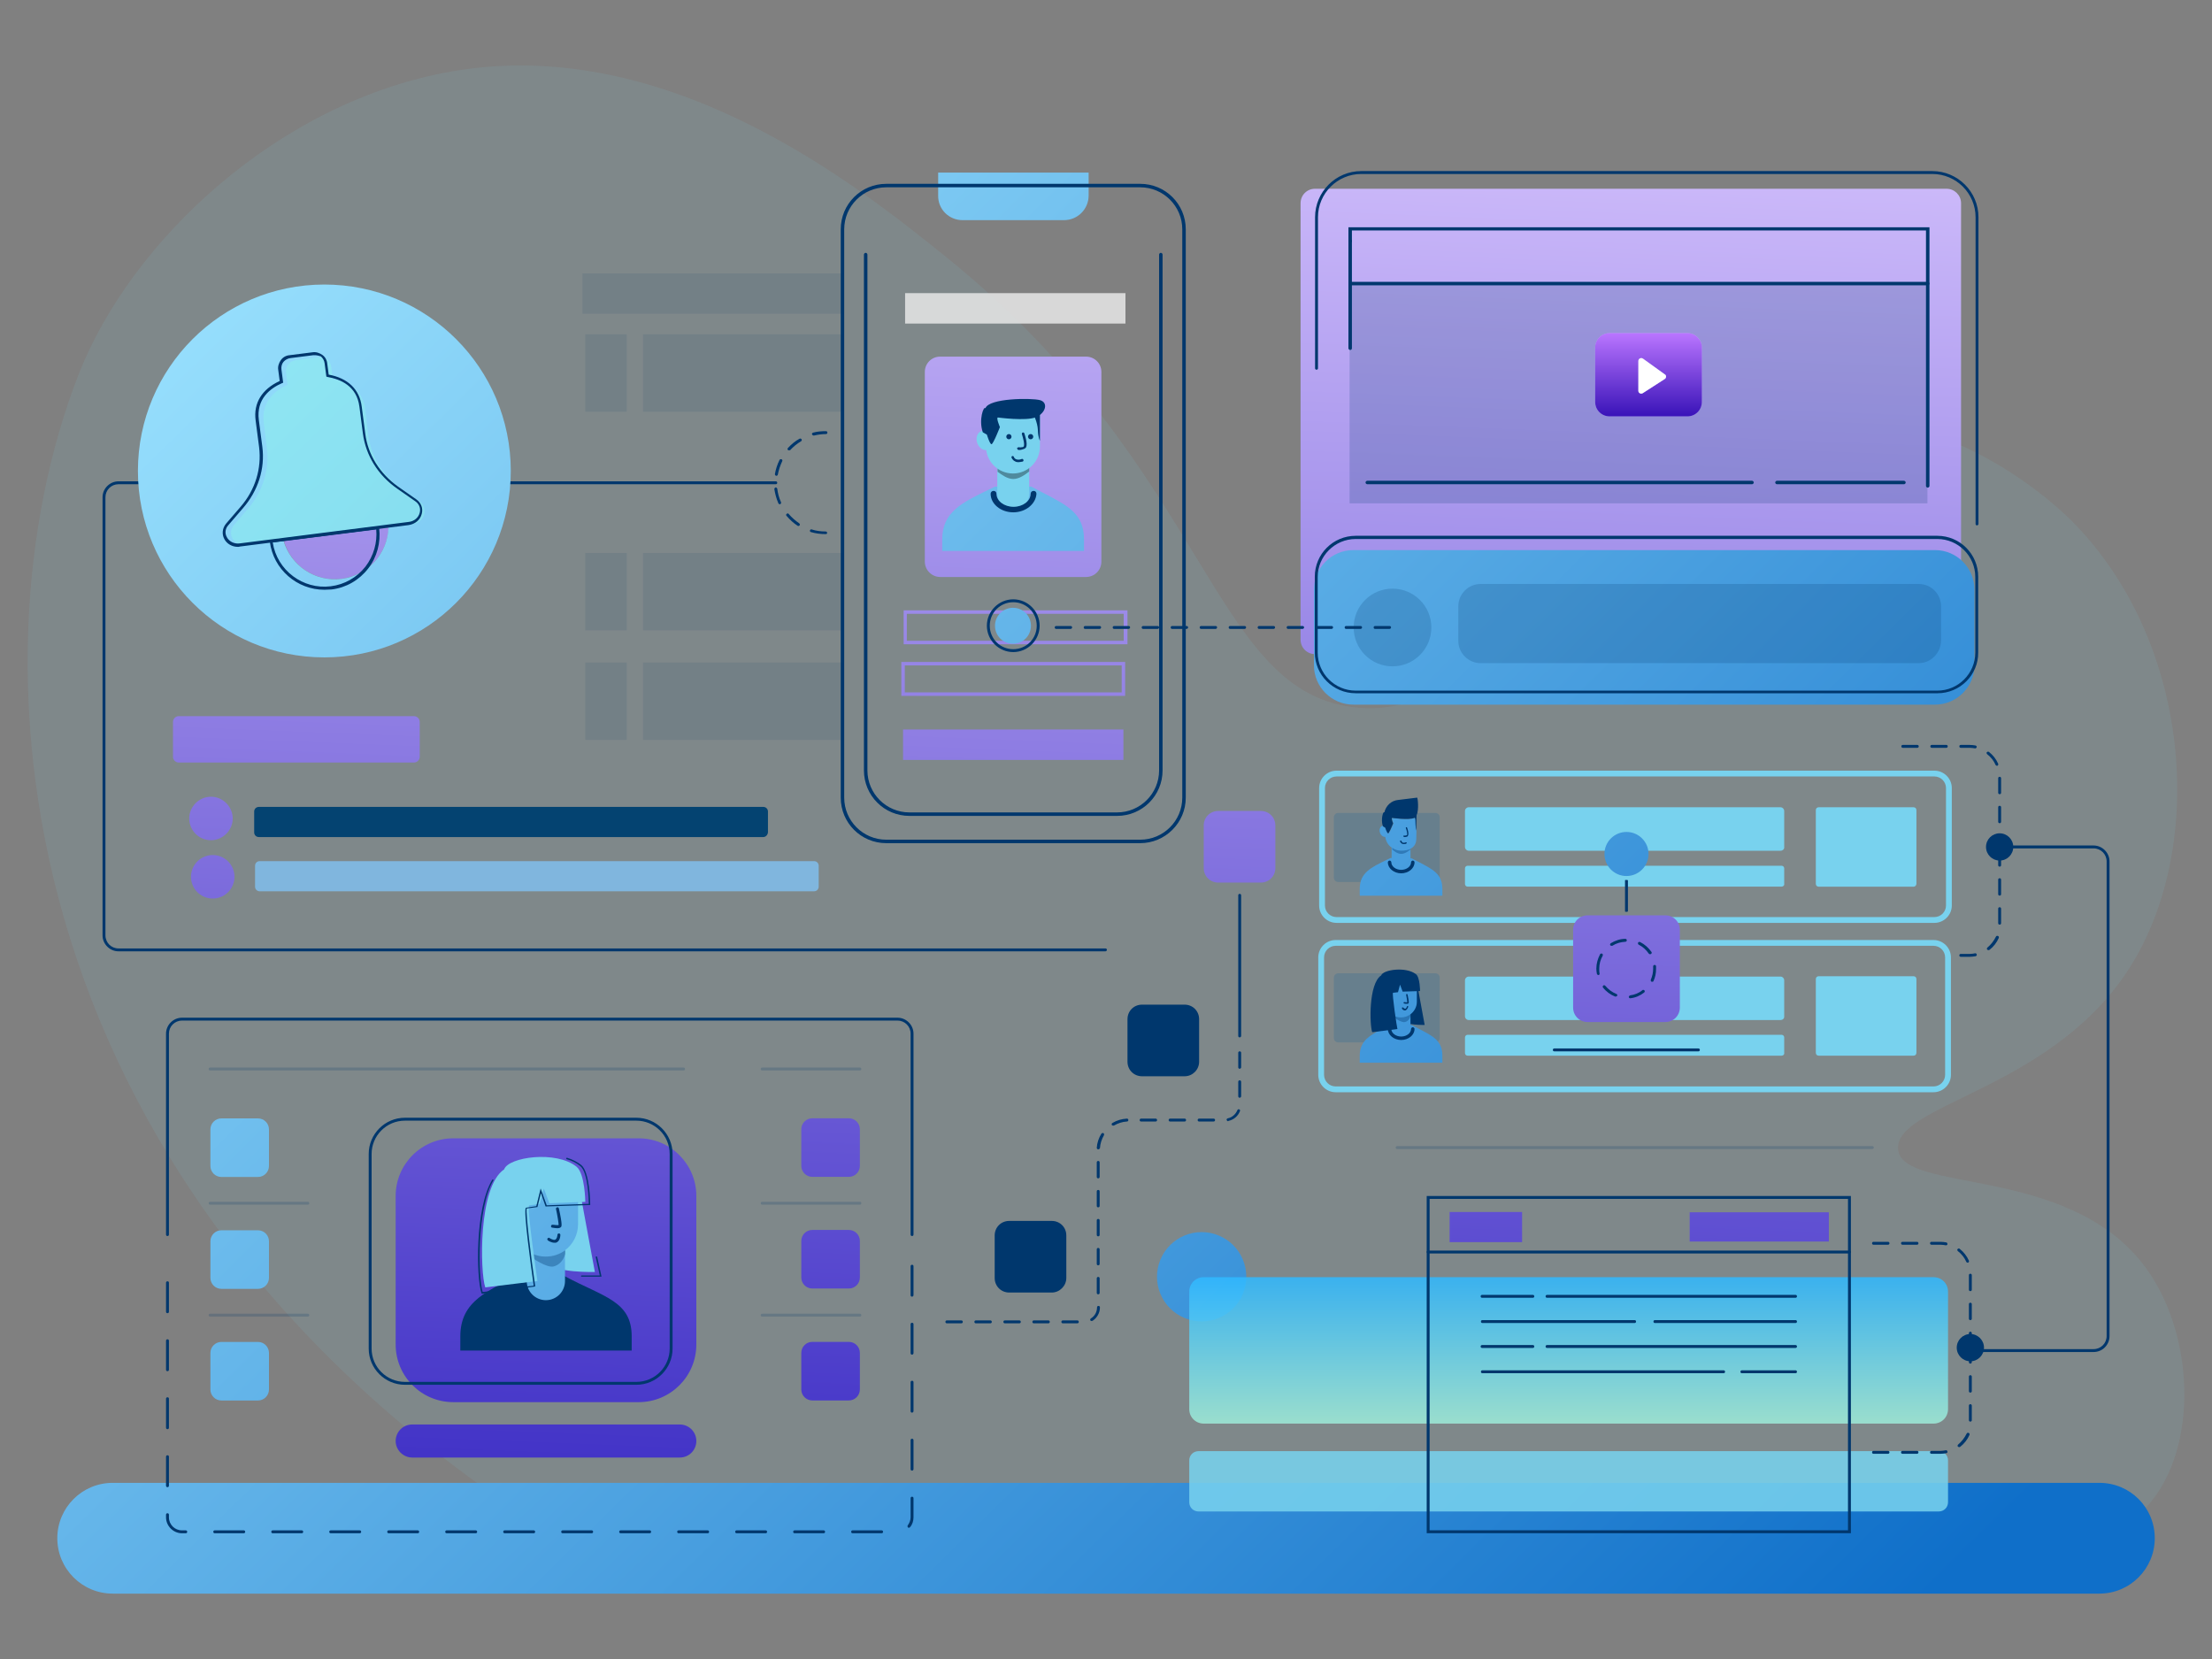 <svg width="200" height="150" viewBox="0 0 200 150" fill="none" xmlns="http://www.w3.org/2000/svg">
<rect x="0" y="0" width="200" height="150" fill="#808080" stroke="none"/>
<path opacity="0.1" d="M194.143 136.191C189.11 141.775 70.852 139.179 51.111 139.415C0.83 108.428 -3.26 60.349 7.122 33.819C11.814 21.839 25.158 9.124 41.045 6.424C60.575 3.121 77.746 16.963 85.532 23.228C109.624 42.627 109.415 62.866 122.863 63.993C137.596 65.225 142.682 39.036 163.864 37.699C176.946 36.86 186.252 46.035 187.406 47.189C198.338 58.278 199.544 77.075 192.256 87.954C185.099 98.65 171.152 99.882 171.624 103.972C172.096 107.878 186.75 105.335 193.724 114.248C198.442 120.252 198.914 130.895 194.143 136.191Z" fill="#78D2EE"/>
<path opacity="0.19" d="M129.775 94.25H121C120.775 94.25 120.6 94.075 120.6 93.85V88.4C120.6 88.175 120.775 88 121 88H129.775C130 88 130.175 88.175 130.175 88.4V93.85C130.175 94.05 130 94.25 129.775 94.25Z" fill="#005B9D"/>
<path opacity="0.19" d="M129.775 79.75H121C120.775 79.75 120.6 79.575 120.6 79.35V73.9C120.6 73.675 120.775 73.5 121 73.5H129.775C130 73.5 130.175 73.675 130.175 73.9V79.35C130.175 79.575 130 79.75 129.775 79.75Z" fill="#005B9D"/>
<path d="M99.951 86.015H10.713C9.927 86.015 9.271 85.359 9.271 84.573V44.961C9.271 44.175 9.927 43.52 10.713 43.52H70.144C70.222 43.52 70.275 43.572 70.275 43.651C70.275 43.729 70.222 43.782 70.144 43.782H10.713C10.058 43.782 9.534 44.306 9.534 44.961V84.573C9.534 85.228 10.058 85.753 10.713 85.753H99.951C100.03 85.753 100.082 85.805 100.082 85.884C100.082 85.962 100.003 86.015 99.951 86.015Z" fill="#00376D"/>
<path d="M174.901 83.443H120.844C119.979 83.443 119.271 82.735 119.271 81.87V71.253C119.271 70.388 119.979 69.68 120.844 69.68H174.901C175.766 69.68 176.474 70.388 176.474 71.253V81.87C176.474 82.735 175.766 83.443 174.901 83.443ZM120.844 70.204C120.268 70.204 119.796 70.676 119.796 71.253V81.87C119.796 82.447 120.268 82.918 120.844 82.918H174.901C175.477 82.918 175.949 82.447 175.949 81.87V71.253C175.949 70.676 175.477 70.204 174.901 70.204H120.844Z" fill="#78D2EE"/>
<path d="M174.822 98.755H120.765C119.9 98.755 119.192 98.047 119.192 97.182V86.565C119.192 85.7 119.9 84.992 120.765 84.992H174.822C175.687 84.992 176.395 85.7 176.395 86.565V97.182C176.395 98.047 175.687 98.755 174.822 98.755ZM120.765 85.516C120.189 85.516 119.717 85.988 119.717 86.565V97.182C119.717 97.759 120.189 98.231 120.765 98.231H174.822C175.398 98.231 175.87 97.759 175.87 97.182V86.565C175.87 85.988 175.398 85.516 174.822 85.516H120.765Z" fill="#78D2EE"/>
<path d="M160.98 76.921H132.799C132.615 76.921 132.458 76.763 132.458 76.58V73.329C132.458 73.146 132.615 72.988 132.799 72.988H160.98C161.164 72.988 161.321 73.146 161.321 73.329V76.58C161.347 76.763 161.19 76.921 160.98 76.921Z" fill="#78D2EE"/>
<path d="M161.085 80.165H132.694C132.563 80.165 132.458 80.06 132.458 79.929V78.513C132.458 78.382 132.563 78.277 132.694 78.277H161.085C161.216 78.277 161.321 78.382 161.321 78.513V79.929C161.347 80.06 161.216 80.165 161.085 80.165Z" fill="#78D2EE"/>
<path d="M160.98 92.229H132.799C132.615 92.229 132.458 92.072 132.458 91.888V88.638C132.458 88.454 132.615 88.297 132.799 88.297H160.98C161.164 88.297 161.321 88.454 161.321 88.638V91.888C161.347 92.072 161.19 92.229 160.98 92.229Z" fill="#78D2EE"/>
<path d="M161.085 95.45H132.694C132.563 95.45 132.458 95.345 132.458 95.214V93.798C132.458 93.667 132.563 93.562 132.694 93.562H161.085C161.216 93.562 161.321 93.667 161.321 93.798V95.214C161.347 95.345 161.216 95.45 161.085 95.45Z" fill="#78D2EE"/>
<path d="M173.013 80.171H164.441C164.284 80.171 164.179 80.067 164.179 79.909V73.25C164.179 73.093 164.284 72.988 164.441 72.988H173.013C173.171 72.988 173.275 73.093 173.275 73.25V79.909C173.275 80.04 173.171 80.171 173.013 80.171Z" fill="#78D2EE"/>
<path d="M173.013 95.449H164.441C164.284 95.449 164.179 95.344 164.179 95.186V88.528C164.179 88.371 164.284 88.266 164.441 88.266H173.013C173.171 88.266 173.275 88.371 173.275 88.528V95.186C173.275 95.344 173.171 95.449 173.013 95.449Z" fill="#78D2EE"/>
<path fill-rule="evenodd" clip-rule="evenodd" d="M118.904 17.066H176.001C176.709 17.066 177.312 17.643 177.312 18.377V57.831C177.312 58.566 176.735 59.142 176.001 59.142H118.904C118.17 59.142 117.593 58.566 117.593 57.831V18.377C117.593 17.643 118.17 17.066 118.904 17.066ZM35.145 47.66C35.067 50.02 33.284 52.012 30.898 52.327C28.486 52.641 26.284 51.121 25.655 48.866L29.797 48.342L35.145 47.66ZM114.001 73.324H110.147C109.413 73.324 108.837 73.901 108.837 74.635V78.489C108.837 79.223 109.413 79.799 110.147 79.799H114.001C114.735 79.799 115.312 79.223 115.312 78.489V74.635C115.312 73.901 114.735 73.324 114.001 73.324ZM98.194 52.168H85.007C84.247 52.168 83.618 51.539 83.618 50.779V33.634C83.618 32.873 84.221 32.244 85.007 32.244H98.194C98.954 32.244 99.583 32.847 99.583 33.634V50.779C99.583 51.539 98.98 52.168 98.194 52.168ZM101.575 65.957H81.651V68.71H101.575V65.957ZM101.732 62.918H81.494V59.851H101.732V62.918ZM101.418 60.165H81.809V62.603H101.418V60.165ZM81.704 58.252H101.942V55.185H81.704V58.252ZM81.992 55.499H101.601V57.937H81.992V55.499ZM73.446 121.327H76.749C77.3 121.327 77.746 121.773 77.746 122.323V125.626C77.746 126.177 77.3 126.623 76.749 126.623H73.446C72.896 126.623 72.45 126.177 72.45 125.626V122.323C72.45 121.773 72.896 121.327 73.446 121.327ZM76.749 111.207H73.446C72.896 111.207 72.45 111.653 72.45 112.203V115.506C72.45 116.057 72.896 116.503 73.446 116.503H76.749C77.3 116.503 77.746 116.057 77.746 115.506V112.203C77.746 111.653 77.3 111.207 76.749 111.207ZM73.446 101.11H76.749C77.3 101.11 77.746 101.556 77.746 102.107V105.41C77.746 105.96 77.3 106.406 76.749 106.406H73.446C72.896 106.406 72.45 105.96 72.45 105.41V102.107C72.45 101.556 72.896 101.11 73.446 101.11ZM57.743 102.921H40.991C38.108 102.921 35.774 105.254 35.774 108.138V121.56C35.774 124.444 38.108 126.777 40.991 126.777H57.743C60.627 126.777 62.96 124.444 62.96 121.56V108.138C62.96 105.254 60.627 102.921 57.743 102.921ZM37.269 128.796H61.466C62.304 128.796 62.96 129.478 62.96 130.29C62.96 131.103 62.304 131.784 61.466 131.784H37.269C36.456 131.784 35.774 131.103 35.774 130.29C35.774 129.478 36.43 128.796 37.269 128.796ZM165.357 109.608H152.774V112.256H165.357V109.608ZM131.068 109.584H137.622V112.31H131.068V109.584ZM150.572 82.761H143.546C142.812 82.761 142.235 83.338 142.235 84.072V91.097C142.235 91.831 142.812 92.408 143.546 92.408H150.572C151.306 92.408 151.883 91.831 151.883 91.097V84.072C151.883 83.338 151.306 82.761 150.572 82.761ZM37.95 65.275V68.421C37.95 68.71 37.714 68.945 37.426 68.945H16.165C15.877 68.945 15.641 68.71 15.641 68.421V65.275C15.641 64.987 15.877 64.751 16.165 64.751H37.426C37.714 64.751 37.95 64.987 37.95 65.275ZM19.075 75.969C20.15 75.969 21.041 75.078 21.041 74.003C21.041 72.928 20.15 72.037 19.075 72.037C18 72.037 17.109 72.928 17.109 74.003C17.109 75.078 17.974 75.969 19.075 75.969ZM21.176 78.961C21.349 80.033 20.622 81.043 19.55 81.217C18.478 81.391 17.468 80.663 17.294 79.591C17.12 78.519 17.848 77.509 18.92 77.335C19.992 77.162 21.002 77.889 21.176 78.961Z" fill="url(#paint0_linear)"/>
<path d="M127.739 88.871C127.739 88.871 126.952 91.886 126.952 92.279C126.952 92.699 128.813 92.672 128.813 92.672L128.21 89.395L127.739 88.871Z" fill="#00376D"/>
<path d="M51.557 107.117C51.557 107.117 49.906 113.356 49.932 114.222C49.958 115.087 53.786 115.008 53.786 115.008L52.527 108.192L51.557 107.117Z" fill="#78D2EE"/>
<path d="M57.114 122.111H41.621V120.826C41.621 117.628 44.085 116.684 47.389 115.059L51.032 115.373C54.598 117.287 57.114 117.628 57.114 120.826V122.111Z" fill="#00376D"/>
<path fill-rule="evenodd" clip-rule="evenodd" d="M96.202 19.905H87.027C85.794 19.905 84.798 18.909 84.825 17.677V15.605H98.43V17.677C98.43 18.909 97.434 19.905 96.202 19.905ZM12.47 42.582C12.47 33.276 20.02 25.726 29.326 25.726C38.633 25.726 46.183 33.276 46.183 42.582C46.183 51.889 38.633 59.439 29.326 59.439C20.02 59.439 12.47 51.889 12.47 42.582ZM25.63 48.874C26.285 51.128 28.487 52.649 30.899 52.334C33.285 52.02 35.068 50.027 35.12 47.668L29.772 48.35L25.63 48.874ZM174.953 63.71H122.365C120.399 63.71 118.8 62.111 118.8 60.145V53.303C118.8 51.336 120.399 49.737 122.365 49.737H174.953C176.92 49.737 178.519 51.336 178.519 53.303V60.145C178.519 62.111 176.92 63.71 174.953 63.71ZM130.413 80.383C130.413 79.044 129.608 78.628 128.287 77.946C128.082 77.84 127.864 77.727 127.634 77.604H127.53V76.739C127.844 76.581 128.054 76.293 128.054 75.847L128.075 74.931C128.08 74.849 128.08 74.771 128.08 74.694L128.075 74.931C128.071 74.989 128.065 75.049 128.054 75.113C128.054 75.113 128.001 74.615 128.001 74.196C128.001 74.065 127.975 73.986 127.949 73.934C127.943 73.934 127.938 73.935 127.934 73.937C127.93 73.94 127.926 73.943 127.923 73.947C127.916 73.953 127.91 73.96 127.897 73.96C127.372 74.169 125.904 73.96 125.904 73.96C125.773 73.934 125.983 74.458 125.983 74.458C125.983 74.458 125.721 75.113 125.59 75.297C125.58 75.307 125.573 75.317 125.568 75.325C125.56 75.339 125.553 75.349 125.537 75.349C125.432 75.349 125.275 74.851 125.275 74.851L125.249 74.825L125.065 74.72C125.065 74.707 125.059 74.694 125.052 74.681C125.046 74.668 125.039 74.654 125.039 74.641C125.013 74.641 125.013 74.641 124.987 74.668C124.777 74.746 124.672 75.035 124.777 75.297C124.856 75.533 125.065 75.69 125.249 75.664C125.301 76.057 125.511 76.424 125.826 76.634V77.578H125.721C125.6 77.637 125.481 77.695 125.365 77.751C123.95 78.438 122.942 78.927 122.942 80.356V80.986H130.413V80.383ZM125.365 92.852L125.365 92.851C125.481 92.795 125.6 92.738 125.721 92.678H125.852V91.734C125.511 91.472 125.275 91.053 125.275 90.581V89.768C125.275 88.982 125.904 88.353 126.691 88.353C127.084 88.353 127.425 88.431 127.687 88.615C127.949 88.798 128.106 89.087 128.106 89.48V90.581C128.106 91.053 127.87 91.446 127.53 91.708V92.678H127.634C127.864 92.802 128.081 92.914 128.287 93.02L128.287 93.02C129.608 93.703 130.413 94.118 130.413 95.457V96.086H122.942V95.457C122.942 94.028 123.95 93.538 125.365 92.852ZM147.06 79.206C148.161 79.206 149.053 78.313 149.053 77.213C149.053 76.113 148.161 75.221 147.06 75.221C145.96 75.221 145.068 76.113 145.068 77.213C145.068 78.313 145.96 79.206 147.06 79.206ZM98.011 48.767C98.011 46.472 96.605 45.745 94.285 44.544C93.954 44.373 93.606 44.192 93.24 43.996H89.963C89.767 44.092 89.576 44.185 89.388 44.276C86.954 45.455 85.192 46.309 85.192 48.767V49.816H98.011V48.767ZM91.588 58.204C90.697 58.204 89.963 57.496 89.963 56.578C89.963 55.687 90.697 54.953 91.588 54.953C92.479 54.953 93.213 55.661 93.213 56.578C93.213 57.47 92.505 58.204 91.588 58.204ZM189.817 134.073H10.189C7.41 134.073 5.182 136.328 5.182 139.08C5.182 141.859 7.436 144.088 10.189 144.088H189.817C192.596 144.088 194.825 141.833 194.825 139.08C194.825 136.302 192.596 134.073 189.817 134.073ZM23.323 101.121C23.873 101.121 24.319 101.567 24.319 102.117V105.42C24.319 105.971 23.873 106.417 23.323 106.417H20.02C19.469 106.417 19.024 105.971 19.024 105.42V102.117C19.024 101.567 19.469 101.121 20.02 101.121H23.323ZM24.319 112.233C24.319 111.683 23.873 111.237 23.323 111.237H20.02C19.469 111.237 19.024 111.683 19.024 112.233V115.537C19.024 116.087 19.469 116.533 20.02 116.533H23.323C23.873 116.533 24.319 116.087 24.319 115.537V112.233ZM20.02 121.332H23.323C23.873 121.332 24.319 121.778 24.319 122.328V125.631C24.319 126.182 23.873 126.628 23.323 126.628H20.02C19.469 126.628 19.024 126.182 19.024 125.631V122.328C19.024 121.778 19.469 121.332 20.02 121.332ZM112.378 116.984C113.231 114.924 112.253 112.562 110.193 111.709C108.133 110.856 105.771 111.834 104.918 113.894C104.065 115.954 105.043 118.316 107.103 119.169C109.163 120.022 111.525 119.044 112.378 116.984ZM47.625 115.826V113.074C46.891 112.549 46.419 111.684 46.393 110.714V109.01C46.393 107.385 47.704 106.074 49.329 106.074C50.142 106.074 50.876 106.232 51.4 106.625C51.924 107.018 52.265 107.595 52.265 108.407V110.688C52.265 111.658 51.793 112.523 51.085 113.048V115.826C51.085 116.77 50.325 117.557 49.355 117.557C48.411 117.557 47.625 116.796 47.625 115.826Z" fill="url(#paint1_linear)"/>
<path d="M189.293 122.244H178.152C178.073 122.244 178.021 122.191 178.021 122.113C178.021 122.034 178.073 121.982 178.152 121.982H189.293C189.949 121.982 190.473 121.457 190.473 120.802V77.887C190.473 77.232 189.949 76.707 189.293 76.707H182.031C181.953 76.707 181.9 76.655 181.9 76.576C181.9 76.498 181.953 76.445 182.031 76.445H189.293C190.08 76.445 190.735 77.101 190.735 77.887V120.802C190.735 121.588 190.106 122.244 189.293 122.244Z" fill="#00376D"/>
<path d="M29.326 53.323C26.862 53.323 24.712 51.488 24.397 48.971L24.371 48.84L34.281 47.582V47.739C34.438 49.05 34.097 50.361 33.284 51.41C32.472 52.458 31.292 53.14 29.981 53.297C29.745 53.297 29.535 53.323 29.326 53.323ZM24.66 49.05C25.053 51.567 27.386 53.323 29.903 53.009C31.161 52.851 32.262 52.222 33.048 51.226C33.782 50.256 34.123 49.076 34.018 47.87L24.66 49.05Z" fill="#00376D"/>
<path opacity="0.37" d="M37.27 47.399L35.12 47.661L29.772 48.343L25.63 48.867L22.3 49.286C21.173 49.417 20.465 48.264 21.173 47.451L22.458 45.957C23.768 44.41 24.371 42.47 24.136 40.556L23.847 38.197C23.637 36.572 24.555 35.444 25.997 34.789L25.866 33.714C25.787 33.138 26.206 32.613 26.757 32.561L28.802 32.299C29.379 32.22 29.903 32.639 29.955 33.19L30.086 34.265C31.659 34.527 32.813 35.392 33.023 37.017L33.311 39.377C33.547 41.291 34.622 43.021 36.273 44.174L37.899 45.301C38.79 45.957 38.397 47.268 37.27 47.399Z" fill="#8CFAE6"/>
<path d="M21.514 49.444C20.989 49.444 20.517 49.182 20.282 48.736C20.046 48.29 20.098 47.766 20.439 47.347L21.75 45.826C23.087 44.279 23.663 42.366 23.427 40.426L23.113 38.014C22.903 36.441 23.689 35.183 25.289 34.449L25.158 33.453C25.105 33.138 25.21 32.823 25.393 32.561C25.577 32.299 25.865 32.142 26.18 32.115L28.251 31.853C28.566 31.801 28.88 31.906 29.142 32.089C29.404 32.273 29.562 32.561 29.588 32.876L29.719 33.872C31.449 34.187 32.524 35.209 32.708 36.782L33.022 39.194C33.258 41.107 34.333 42.811 35.985 43.991L37.636 45.145C38.082 45.459 38.265 45.957 38.134 46.455C38.003 47.006 37.531 47.399 36.928 47.478L21.671 49.418C21.645 49.444 21.592 49.444 21.514 49.444ZM28.461 32.115C28.408 32.115 28.382 32.115 28.33 32.115L26.259 32.378C26.023 32.404 25.787 32.535 25.63 32.718C25.472 32.902 25.42 33.164 25.446 33.4L25.603 34.606L25.525 34.632C24.424 35.104 23.165 36.074 23.401 37.962L23.716 40.373C23.978 42.366 23.349 44.358 21.959 45.957L20.648 47.478C20.36 47.792 20.308 48.212 20.517 48.579C20.727 48.972 21.199 49.208 21.697 49.129L36.955 47.189C37.453 47.137 37.846 46.796 37.951 46.35C38.056 45.957 37.898 45.564 37.557 45.328L35.906 44.175C34.176 42.969 33.075 41.186 32.812 39.194L32.498 36.782C32.262 34.894 30.794 34.291 29.614 34.082L29.509 34.055L29.352 32.849C29.326 32.614 29.195 32.378 29.011 32.22C28.854 32.168 28.644 32.115 28.461 32.115Z" fill="#00376D"/>
<path opacity="0.86" d="M174.823 128.715H108.838C108.104 128.715 107.527 128.139 107.527 127.405V116.787C107.527 116.053 108.104 115.477 108.838 115.477H174.823C175.557 115.477 176.133 116.053 176.133 116.787V127.405C176.133 128.139 175.557 128.715 174.823 128.715Z" fill="url(#paint2_linear)"/>
<path opacity="0.86" d="M175.294 136.66H108.366C107.894 136.66 107.527 136.293 107.527 135.821V132.046C107.527 131.574 107.894 131.207 108.366 131.207H175.294C175.766 131.207 176.133 131.574 176.133 132.046V135.821C176.133 136.293 175.766 136.66 175.294 136.66Z" fill="#78D2EE"/>
<path d="M178.754 47.504C178.676 47.504 178.623 47.452 178.623 47.373V19.637C178.623 17.487 176.867 15.731 174.717 15.731H123.073C120.923 15.731 119.166 17.487 119.166 19.637V33.295C119.166 33.374 119.114 33.426 119.035 33.426C118.957 33.426 118.904 33.374 118.904 33.295V19.637C118.904 17.356 120.766 15.469 123.073 15.469H174.717C176.998 15.469 178.885 17.33 178.885 19.637V47.373C178.885 47.452 178.807 47.504 178.754 47.504Z" fill="#00376D"/>
<path d="M175.19 62.68H122.575C120.53 62.68 118.879 61.029 118.879 58.984V52.142C118.879 50.097 120.53 48.445 122.575 48.445H175.164C177.208 48.445 178.86 50.097 178.86 52.142V58.984C178.886 61.029 177.208 62.68 175.19 62.68ZM122.575 48.734C120.688 48.734 119.141 50.28 119.141 52.168V59.01C119.141 60.898 120.688 62.444 122.575 62.444H175.164C177.051 62.444 178.598 60.898 178.598 59.01V52.168C178.598 50.28 177.051 48.734 175.164 48.734H122.575Z" fill="#00376D"/>
<path opacity="0.19" d="M125.904 60.248C127.845 60.248 129.417 58.676 129.417 56.736C129.417 54.795 127.845 53.223 125.904 53.223C123.964 53.223 122.392 54.795 122.392 56.736C122.392 58.676 123.964 60.248 125.904 60.248Z" fill="#00376D"/>
<path opacity="0.19" d="M173.486 59.958H133.874C132.773 59.958 131.855 59.066 131.855 57.939V54.819C131.855 53.718 132.747 52.801 133.874 52.801H173.486C174.587 52.801 175.504 53.692 175.504 54.819V57.939C175.478 59.04 174.587 59.958 173.486 59.958Z" fill="#00376D"/>
<path opacity="0.19" d="M150.52 33.821C150.678 33.926 150.651 34.162 150.52 34.24L148.528 35.551C148.344 35.656 148.135 35.525 148.135 35.341V32.641C148.135 32.431 148.371 32.3 148.554 32.431L150.52 33.821Z" fill="#00376D"/>
<path opacity="0.19" d="M122.024 25.637V45.508H174.272V25.637H122.024ZM153.876 36.333C153.876 37.067 153.299 37.643 152.565 37.643H145.54C144.806 37.643 144.229 37.067 144.229 36.333V31.43C144.229 30.696 144.806 30.12 145.54 30.12H152.565C153.299 30.12 153.876 30.696 153.876 31.43V36.333Z" fill="#00376D"/>
<path d="M79.712 138.631H77.09C77.011 138.631 76.959 138.579 76.959 138.5C76.959 138.421 77.011 138.369 77.09 138.369H79.712C79.79 138.369 79.843 138.421 79.843 138.5C79.843 138.579 79.79 138.631 79.712 138.631ZM74.469 138.631H71.847C71.768 138.631 71.716 138.579 71.716 138.5C71.716 138.421 71.768 138.369 71.847 138.369H74.469C74.547 138.369 74.6 138.421 74.6 138.5C74.6 138.579 74.547 138.631 74.469 138.631ZM69.225 138.631H66.604C66.525 138.631 66.473 138.579 66.473 138.5C66.473 138.421 66.525 138.369 66.604 138.369H69.225C69.304 138.369 69.356 138.421 69.356 138.5C69.356 138.579 69.304 138.631 69.225 138.631ZM63.982 138.631H61.361C61.282 138.631 61.23 138.579 61.23 138.5C61.23 138.421 61.282 138.369 61.361 138.369H63.982C64.061 138.369 64.113 138.421 64.113 138.5C64.113 138.579 64.061 138.631 63.982 138.631ZM58.739 138.631H56.118C56.039 138.631 55.986 138.579 55.986 138.5C55.986 138.421 56.039 138.369 56.118 138.369H58.739C58.818 138.369 58.87 138.421 58.87 138.5C58.87 138.579 58.818 138.631 58.739 138.631ZM53.496 138.631H50.874C50.796 138.631 50.743 138.579 50.743 138.5C50.743 138.421 50.796 138.369 50.874 138.369H53.496C53.575 138.369 53.627 138.421 53.627 138.5C53.627 138.579 53.575 138.631 53.496 138.631ZM48.253 138.631H45.631C45.553 138.631 45.5 138.579 45.5 138.5C45.5 138.421 45.553 138.369 45.631 138.369H48.253C48.332 138.369 48.384 138.421 48.384 138.5C48.384 138.579 48.332 138.631 48.253 138.631ZM43.01 138.631H40.388C40.31 138.631 40.257 138.579 40.257 138.5C40.257 138.421 40.31 138.369 40.388 138.369H43.01C43.089 138.369 43.141 138.421 43.141 138.5C43.141 138.579 43.089 138.631 43.01 138.631ZM37.767 138.631H35.145C35.067 138.631 35.014 138.579 35.014 138.5C35.014 138.421 35.067 138.369 35.145 138.369H37.767C37.845 138.369 37.898 138.421 37.898 138.5C37.898 138.579 37.845 138.631 37.767 138.631ZM32.524 138.631H29.902C29.823 138.631 29.771 138.579 29.771 138.5C29.771 138.421 29.823 138.369 29.902 138.369H32.524C32.602 138.369 32.655 138.421 32.655 138.5C32.655 138.579 32.602 138.631 32.524 138.631ZM27.281 138.631H24.659C24.58 138.631 24.528 138.579 24.528 138.5C24.528 138.421 24.58 138.369 24.659 138.369H27.281C27.359 138.369 27.412 138.421 27.412 138.5C27.412 138.579 27.359 138.631 27.281 138.631ZM22.038 138.631H19.416C19.337 138.631 19.285 138.579 19.285 138.5C19.285 138.421 19.337 138.369 19.416 138.369H22.038C22.116 138.369 22.169 138.421 22.169 138.5C22.169 138.579 22.116 138.631 22.038 138.631ZM16.794 138.631H16.454C15.667 138.631 15.012 137.976 15.012 137.189V136.953C15.012 136.875 15.064 136.822 15.143 136.822C15.221 136.822 15.274 136.875 15.274 136.953V137.189C15.274 137.845 15.798 138.369 16.454 138.369H16.794C16.873 138.369 16.925 138.421 16.925 138.5C16.925 138.579 16.873 138.631 16.794 138.631ZM82.176 138.133C82.15 138.133 82.123 138.133 82.097 138.107C82.045 138.054 82.045 137.976 82.071 137.923C82.228 137.713 82.333 137.451 82.333 137.189V135.459C82.333 135.38 82.385 135.328 82.464 135.328C82.543 135.328 82.595 135.38 82.595 135.459V137.189C82.595 137.53 82.49 137.845 82.281 138.081C82.254 138.107 82.228 138.133 82.176 138.133ZM15.143 134.463C15.064 134.463 15.012 134.41 15.012 134.332V131.71C15.012 131.631 15.064 131.579 15.143 131.579C15.221 131.579 15.274 131.631 15.274 131.71V134.332C15.274 134.41 15.221 134.463 15.143 134.463ZM82.464 132.968C82.385 132.968 82.333 132.916 82.333 132.837V130.216C82.333 130.137 82.385 130.085 82.464 130.085C82.543 130.085 82.595 130.137 82.595 130.216V132.837C82.595 132.89 82.543 132.968 82.464 132.968ZM15.143 129.22C15.064 129.22 15.012 129.167 15.012 129.089V126.467C15.012 126.388 15.064 126.336 15.143 126.336C15.221 126.336 15.274 126.388 15.274 126.467V129.089C15.274 129.167 15.221 129.22 15.143 129.22ZM82.464 127.725C82.385 127.725 82.333 127.673 82.333 127.594V124.973C82.333 124.894 82.385 124.842 82.464 124.842C82.543 124.842 82.595 124.894 82.595 124.973V127.594C82.595 127.647 82.543 127.725 82.464 127.725ZM15.143 123.977C15.064 123.977 15.012 123.924 15.012 123.845V121.224C15.012 121.145 15.064 121.093 15.143 121.093C15.221 121.093 15.274 121.145 15.274 121.224V123.845C15.274 123.924 15.221 123.977 15.143 123.977ZM82.464 122.482C82.385 122.482 82.333 122.43 82.333 122.351V119.73C82.333 119.651 82.385 119.599 82.464 119.599C82.543 119.599 82.595 119.651 82.595 119.73V122.351C82.595 122.404 82.543 122.482 82.464 122.482ZM15.143 118.733C15.064 118.733 15.012 118.681 15.012 118.602V115.981C15.012 115.902 15.064 115.85 15.143 115.85C15.221 115.85 15.274 115.902 15.274 115.981V118.602C15.274 118.681 15.221 118.733 15.143 118.733ZM82.464 117.239C82.385 117.239 82.333 117.187 82.333 117.108V114.487C82.333 114.408 82.385 114.355 82.464 114.355C82.543 114.355 82.595 114.408 82.595 114.487V117.108C82.595 117.161 82.543 117.239 82.464 117.239Z" fill="#00376D"/>
<path d="M82.464 111.756C82.385 111.756 82.333 111.703 82.333 111.625V93.457C82.333 92.802 81.809 92.278 81.153 92.278H16.454C15.798 92.278 15.274 92.802 15.274 93.457V111.625C15.274 111.703 15.221 111.756 15.143 111.756C15.064 111.756 15.012 111.703 15.012 111.625V93.457C15.012 92.671 15.667 92.016 16.454 92.016H81.153C81.94 92.016 82.595 92.671 82.595 93.457V111.625C82.595 111.703 82.543 111.756 82.464 111.756Z" fill="#00376D"/>
<path opacity="0.2" d="M27.832 119.043H18.997C18.919 119.043 18.866 118.991 18.866 118.912C18.866 118.834 18.919 118.781 18.997 118.781H27.832C27.911 118.781 27.963 118.834 27.963 118.912C27.963 118.991 27.911 119.043 27.832 119.043Z" fill="#00376D"/>
<path opacity="0.2" d="M27.832 108.922H18.997C18.919 108.922 18.866 108.87 18.866 108.791C18.866 108.713 18.919 108.66 18.997 108.66H27.832C27.911 108.66 27.963 108.713 27.963 108.791C27.963 108.87 27.911 108.922 27.832 108.922Z" fill="#00376D"/>
<path opacity="0.2" d="M61.807 96.786H18.997C18.919 96.786 18.866 96.733 18.866 96.654C18.866 96.576 18.919 96.523 18.997 96.523H61.807C61.886 96.523 61.938 96.576 61.938 96.654C61.938 96.733 61.886 96.786 61.807 96.786Z" fill="#00376D"/>
<path opacity="0.2" d="M77.747 96.786H68.912C68.834 96.786 68.781 96.733 68.781 96.654C68.781 96.576 68.834 96.523 68.912 96.523H77.747C77.826 96.523 77.878 96.576 77.878 96.654C77.878 96.733 77.826 96.786 77.747 96.786Z" fill="#00376D"/>
<path opacity="0.2" d="M77.747 108.922H68.912C68.834 108.922 68.781 108.87 68.781 108.791C68.781 108.713 68.834 108.66 68.912 108.66H77.747C77.826 108.66 77.878 108.713 77.878 108.791C77.878 108.87 77.826 108.922 77.747 108.922Z" fill="#00376D"/>
<path opacity="0.2" d="M77.747 119.043H68.912C68.834 119.043 68.781 118.991 68.781 118.912C68.781 118.834 68.834 118.781 68.912 118.781H77.747C77.826 118.781 77.878 118.834 77.878 118.912C77.878 118.991 77.826 119.043 77.747 119.043Z" fill="#00376D"/>
<path d="M97.407 119.649H96.097C96.018 119.649 95.966 119.596 95.966 119.518C95.966 119.439 96.018 119.387 96.097 119.387H97.407C97.486 119.387 97.539 119.439 97.539 119.518C97.539 119.596 97.486 119.649 97.407 119.649ZM94.786 119.649H93.475C93.397 119.649 93.344 119.596 93.344 119.518C93.344 119.439 93.397 119.387 93.475 119.387H94.786C94.865 119.387 94.917 119.439 94.917 119.518C94.917 119.596 94.865 119.649 94.786 119.649ZM92.164 119.649H90.854C90.775 119.649 90.723 119.596 90.723 119.518C90.723 119.439 90.775 119.387 90.854 119.387H92.164C92.243 119.387 92.296 119.439 92.296 119.518C92.296 119.596 92.243 119.649 92.164 119.649ZM89.543 119.649H88.232C88.153 119.649 88.101 119.596 88.101 119.518C88.101 119.439 88.153 119.387 88.232 119.387H89.543C89.621 119.387 89.674 119.439 89.674 119.518C89.674 119.596 89.621 119.649 89.543 119.649ZM86.921 119.649H85.611C85.532 119.649 85.48 119.596 85.48 119.518C85.48 119.439 85.532 119.387 85.611 119.387H86.921C87 119.387 87.052 119.439 87.052 119.518C87.052 119.596 87 119.649 86.921 119.649ZM98.692 119.439C98.64 119.439 98.613 119.413 98.587 119.387C98.561 119.334 98.561 119.256 98.64 119.203C98.981 118.993 99.19 118.626 99.19 118.207C99.19 118.128 99.243 118.076 99.321 118.076C99.4 118.076 99.452 118.128 99.452 118.207C99.452 118.705 99.19 119.151 98.797 119.413C98.745 119.439 98.718 119.439 98.692 119.439ZM99.295 117.027C99.216 117.027 99.164 116.975 99.164 116.896V115.585C99.164 115.507 99.216 115.454 99.295 115.454C99.374 115.454 99.426 115.507 99.426 115.585V116.896C99.426 116.975 99.374 117.027 99.295 117.027ZM99.295 114.406C99.216 114.406 99.164 114.353 99.164 114.275V112.964C99.164 112.885 99.216 112.833 99.295 112.833C99.374 112.833 99.426 112.885 99.426 112.964V114.275C99.426 114.353 99.374 114.406 99.295 114.406ZM99.295 111.784C99.216 111.784 99.164 111.732 99.164 111.653V110.342C99.164 110.264 99.216 110.211 99.295 110.211C99.374 110.211 99.426 110.264 99.426 110.342V111.653C99.426 111.732 99.374 111.784 99.295 111.784ZM99.295 109.163C99.216 109.163 99.164 109.11 99.164 109.031V107.721C99.164 107.642 99.216 107.59 99.295 107.59C99.374 107.59 99.426 107.642 99.426 107.721V109.031C99.426 109.11 99.374 109.163 99.295 109.163ZM99.295 106.541C99.216 106.541 99.164 106.489 99.164 106.41V105.099C99.164 105.02 99.216 104.968 99.295 104.968C99.374 104.968 99.426 105.02 99.426 105.099V106.41C99.426 106.489 99.374 106.541 99.295 106.541ZM99.295 103.919C99.216 103.919 99.164 103.841 99.164 103.788C99.19 103.343 99.347 102.871 99.583 102.504C99.61 102.451 99.715 102.425 99.767 102.451C99.819 102.478 99.846 102.582 99.819 102.635C99.61 103.002 99.479 103.395 99.452 103.815C99.426 103.867 99.374 103.919 99.295 103.919ZM100.632 101.77C100.58 101.77 100.553 101.744 100.527 101.717C100.501 101.665 100.501 101.586 100.58 101.534C100.973 101.298 101.419 101.167 101.89 101.141C101.969 101.141 102.021 101.193 102.021 101.272C102.021 101.35 101.969 101.403 101.89 101.403C101.471 101.429 101.078 101.56 100.711 101.77C100.658 101.77 100.632 101.77 100.632 101.77ZM109.729 101.403H108.418C108.339 101.403 108.287 101.35 108.287 101.272C108.287 101.193 108.339 101.141 108.418 101.141H109.729C109.807 101.141 109.86 101.193 109.86 101.272C109.86 101.35 109.807 101.403 109.729 101.403ZM107.107 101.403H105.796C105.718 101.403 105.665 101.35 105.665 101.272C105.665 101.193 105.718 101.141 105.796 101.141H107.107C107.186 101.141 107.238 101.193 107.238 101.272C107.238 101.35 107.186 101.403 107.107 101.403ZM104.486 101.403H103.175C103.096 101.403 103.044 101.35 103.044 101.272C103.044 101.193 103.096 101.141 103.175 101.141H104.486C104.564 101.141 104.617 101.193 104.617 101.272C104.617 101.35 104.564 101.403 104.486 101.403ZM111.04 101.377C110.987 101.377 110.935 101.324 110.909 101.272C110.882 101.193 110.935 101.141 111.013 101.114C111.407 101.036 111.721 100.747 111.878 100.38C111.905 100.302 111.983 100.275 112.036 100.302C112.114 100.328 112.141 100.407 112.114 100.459C111.931 100.931 111.538 101.245 111.066 101.35C111.04 101.35 111.04 101.377 111.04 101.377ZM112.088 99.253C112.01 99.253 111.957 99.201 111.957 99.122V97.811C111.957 97.733 112.01 97.68 112.088 97.68C112.167 97.68 112.219 97.733 112.219 97.811V99.122C112.219 99.201 112.141 99.253 112.088 99.253ZM112.088 96.632C112.01 96.632 111.957 96.579 111.957 96.5V95.19C111.957 95.111 112.01 95.059 112.088 95.059C112.167 95.059 112.219 95.111 112.219 95.19V96.5C112.219 96.579 112.141 96.632 112.088 96.632Z" fill="#00376D"/>
<path d="M175.451 131.445H174.638C174.559 131.445 174.507 131.392 174.507 131.314C174.507 131.235 174.559 131.183 174.638 131.183H175.451C175.608 131.183 175.765 131.156 175.922 131.13C176.001 131.104 176.053 131.156 176.08 131.235C176.106 131.314 176.053 131.366 175.975 131.392C175.818 131.418 175.634 131.445 175.451 131.445ZM173.327 131.445H172.016C171.938 131.445 171.885 131.392 171.885 131.314C171.885 131.235 171.938 131.183 172.016 131.183H173.327C173.406 131.183 173.458 131.235 173.458 131.314C173.458 131.392 173.406 131.445 173.327 131.445ZM170.706 131.445H169.395C169.316 131.445 169.264 131.392 169.264 131.314C169.264 131.235 169.316 131.183 169.395 131.183H170.706C170.784 131.183 170.837 131.235 170.837 131.314C170.837 131.392 170.784 131.445 170.706 131.445ZM177.128 130.842C177.102 130.842 177.05 130.816 177.023 130.789C176.971 130.737 176.997 130.658 177.05 130.606C177.364 130.344 177.626 130.003 177.81 129.636C177.836 129.557 177.915 129.531 177.993 129.557C178.072 129.583 178.098 129.662 178.072 129.741C177.889 130.16 177.6 130.527 177.233 130.816C177.181 130.842 177.155 130.842 177.128 130.842ZM178.151 128.535C178.072 128.535 178.02 128.482 178.02 128.404V127.093C178.02 127.014 178.072 126.962 178.151 126.962C178.229 126.962 178.282 127.014 178.282 127.093V128.404C178.282 128.482 178.229 128.535 178.151 128.535ZM178.151 125.913C178.072 125.913 178.02 125.861 178.02 125.782V124.471C178.02 124.393 178.072 124.34 178.151 124.34C178.229 124.34 178.282 124.393 178.282 124.471V125.782C178.282 125.861 178.229 125.913 178.151 125.913ZM178.151 123.292C178.072 123.292 178.02 123.239 178.02 123.161V121.85C178.02 121.771 178.072 121.719 178.151 121.719C178.229 121.719 178.282 121.771 178.282 121.85V123.161C178.282 123.239 178.229 123.292 178.151 123.292Z" fill="#00376D"/>
<path d="M178.151 121.981C178.072 121.981 178.02 121.929 178.02 121.85V120.539C178.02 120.46 178.072 120.408 178.151 120.408C178.229 120.408 178.282 120.46 178.282 120.539V121.85C178.282 121.929 178.229 121.981 178.151 121.981ZM178.151 119.359C178.072 119.359 178.02 119.307 178.02 119.228V117.918C178.02 117.839 178.072 117.786 178.151 117.786C178.229 117.786 178.282 117.839 178.282 117.918V119.228C178.282 119.307 178.229 119.359 178.151 119.359ZM178.151 116.738C178.072 116.738 178.02 116.685 178.02 116.607V115.296C178.02 115.217 178.072 115.165 178.151 115.165C178.229 115.165 178.282 115.217 178.282 115.296V116.607C178.282 116.685 178.229 116.738 178.151 116.738ZM177.915 114.169C177.862 114.169 177.81 114.143 177.784 114.09C177.626 113.723 177.364 113.382 177.023 113.12C176.971 113.068 176.945 112.989 176.997 112.937C177.05 112.884 177.128 112.858 177.181 112.91C177.548 113.199 177.836 113.566 178.02 113.985C178.046 114.064 178.02 114.116 177.941 114.169C177.967 114.169 177.941 114.169 177.915 114.169ZM175.949 112.596C175.765 112.57 175.608 112.543 175.451 112.543H174.638C174.559 112.543 174.507 112.491 174.507 112.412C174.507 112.334 174.559 112.281 174.638 112.281H175.451C175.634 112.281 175.818 112.307 175.975 112.334C176.053 112.36 176.08 112.412 176.08 112.491C176.08 112.543 176.027 112.596 175.949 112.596ZM173.327 112.543H172.016C171.938 112.543 171.885 112.491 171.885 112.412C171.885 112.334 171.938 112.281 172.016 112.281H173.327C173.406 112.281 173.458 112.334 173.458 112.412C173.458 112.491 173.406 112.543 173.327 112.543ZM170.706 112.543H169.395C169.316 112.543 169.264 112.491 169.264 112.412C169.264 112.334 169.316 112.281 169.395 112.281H170.706C170.784 112.281 170.837 112.334 170.837 112.412C170.837 112.491 170.784 112.543 170.706 112.543Z" fill="#00376D"/>
<path d="M178.099 86.511H177.286C177.208 86.511 177.155 86.459 177.155 86.38C177.155 86.301 177.208 86.249 177.286 86.249H178.099C178.256 86.249 178.414 86.223 178.571 86.197C178.65 86.17 178.702 86.223 178.728 86.301C178.754 86.38 178.702 86.433 178.623 86.459C178.44 86.485 178.256 86.511 178.099 86.511ZM179.777 85.908C179.751 85.908 179.698 85.882 179.672 85.856C179.62 85.803 179.646 85.725 179.698 85.672C180.013 85.41 180.275 85.069 180.458 84.702C180.485 84.624 180.563 84.597 180.642 84.624C180.721 84.65 180.747 84.728 180.721 84.807C180.537 85.227 180.249 85.594 179.882 85.882C179.829 85.908 179.803 85.908 179.777 85.908ZM180.799 83.601C180.721 83.601 180.668 83.549 180.668 83.47V82.159C180.668 82.081 180.721 82.028 180.799 82.028C180.878 82.028 180.93 82.081 180.93 82.159V83.47C180.93 83.549 180.878 83.601 180.799 83.601ZM180.799 80.98C180.721 80.98 180.668 80.927 180.668 80.849V79.538C180.668 79.459 180.721 79.407 180.799 79.407C180.878 79.407 180.93 79.459 180.93 79.538V80.849C180.93 80.927 180.878 80.98 180.799 80.98ZM180.799 78.358C180.721 78.358 180.668 78.306 180.668 78.227V76.916C180.668 76.838 180.721 76.785 180.799 76.785C180.878 76.785 180.93 76.838 180.93 76.916V78.227C180.93 78.306 180.878 78.358 180.799 78.358Z" fill="#00376D"/>
<path d="M180.799 77.051C180.721 77.051 180.668 76.999 180.668 76.92V75.609C180.668 75.531 180.721 75.478 180.799 75.478C180.878 75.478 180.93 75.531 180.93 75.609V76.92C180.93 76.999 180.878 77.051 180.799 77.051ZM180.799 74.43C180.721 74.43 180.668 74.377 180.668 74.299V72.988C180.668 72.909 180.721 72.857 180.799 72.857C180.878 72.857 180.93 72.909 180.93 72.988V74.299C180.93 74.377 180.878 74.43 180.799 74.43ZM180.799 71.808C180.721 71.808 180.668 71.756 180.668 71.677V70.366C180.668 70.288 180.721 70.235 180.799 70.235C180.878 70.235 180.93 70.288 180.93 70.366V71.677C180.93 71.756 180.878 71.808 180.799 71.808ZM180.563 69.239C180.511 69.239 180.458 69.213 180.432 69.16C180.275 68.793 180.013 68.453 179.672 68.191C179.619 68.138 179.593 68.059 179.646 68.007C179.698 67.954 179.777 67.954 179.829 67.981C180.196 68.269 180.485 68.636 180.668 69.056C180.694 69.134 180.668 69.187 180.589 69.239C180.589 69.239 180.589 69.239 180.563 69.239ZM178.597 67.666C178.571 67.666 178.571 67.666 178.597 67.666C178.414 67.64 178.256 67.614 178.099 67.614H177.286C177.208 67.614 177.155 67.561 177.155 67.483C177.155 67.404 177.208 67.352 177.286 67.352H178.099C178.282 67.352 178.466 67.378 178.623 67.404C178.702 67.43 178.728 67.483 178.728 67.561C178.702 67.614 178.65 67.666 178.597 67.666ZM175.976 67.614H174.665C174.586 67.614 174.534 67.561 174.534 67.483C174.534 67.404 174.586 67.352 174.665 67.352H175.976C176.054 67.352 176.107 67.404 176.107 67.483C176.107 67.561 176.054 67.614 175.976 67.614ZM173.354 67.614H172.043C171.965 67.614 171.912 67.561 171.912 67.483C171.912 67.404 171.965 67.352 172.043 67.352H173.354C173.433 67.352 173.485 67.404 173.485 67.483C173.485 67.561 173.433 67.614 173.354 67.614Z" fill="#00376D"/>
<path d="M112.088 93.797C112.009 93.797 111.957 93.745 111.957 93.666V80.951C111.957 80.873 112.009 80.82 112.088 80.82C112.167 80.82 112.219 80.873 112.219 80.951V93.666C112.219 93.745 112.141 93.797 112.088 93.797Z" fill="#00376D"/>
<path d="M69.017 75.683H23.402C23.166 75.683 22.982 75.5 22.982 75.264V73.376C22.982 73.141 23.166 72.957 23.402 72.957H69.017C69.253 72.957 69.436 73.141 69.436 73.376V75.264C69.41 75.5 69.227 75.683 69.017 75.683Z" fill="#044371"/>
<path d="M73.604 80.586H23.48C23.244 80.586 23.061 80.402 23.061 80.166V78.279C23.061 78.043 23.244 77.859 23.48 77.859H73.604C73.84 77.859 74.023 78.043 74.023 78.279V80.166C74.023 80.402 73.84 80.586 73.604 80.586Z" fill="#80B6DE"/>
<path d="M95.101 116.866H91.247C90.513 116.866 89.936 116.289 89.936 115.555V111.701C89.936 110.967 90.513 110.391 91.247 110.391H95.101C95.835 110.391 96.412 110.967 96.412 111.701V115.555C96.412 116.263 95.809 116.866 95.101 116.866Z" fill="#00376D"/>
<path d="M107.108 97.311H103.254C102.52 97.311 101.943 96.734 101.943 96V92.147C101.943 91.413 102.52 90.836 103.254 90.836H107.108C107.842 90.836 108.419 91.413 108.419 92.147V96C108.419 96.708 107.842 97.311 107.108 97.311Z" fill="#00376D"/>
<path d="M167.35 138.625H128.997V108.137H167.35V138.625ZM129.259 138.363H167.088V108.399H129.259V138.363Z" fill="#00376D"/>
<path d="M167.219 113.332H129.128C129.05 113.332 128.997 113.28 128.997 113.201C128.997 113.123 129.05 113.07 129.128 113.07H167.219C167.298 113.07 167.35 113.123 167.35 113.201C167.35 113.28 167.298 113.332 167.219 113.332Z" fill="#00376D"/>
<path d="M138.592 117.34H134.004C133.925 117.34 133.873 117.288 133.873 117.209C133.873 117.131 133.925 117.078 134.004 117.078H138.592C138.67 117.078 138.723 117.131 138.723 117.209C138.723 117.288 138.67 117.34 138.592 117.34Z" fill="#00376D"/>
<path d="M162.344 117.34H139.877C139.799 117.34 139.746 117.288 139.746 117.209C139.746 117.131 139.799 117.078 139.877 117.078H162.344C162.422 117.078 162.475 117.131 162.475 117.209C162.475 117.288 162.422 117.34 162.344 117.34Z" fill="#00376D"/>
<path d="M147.794 119.622H134.03C133.952 119.622 133.899 119.569 133.899 119.49C133.899 119.412 133.952 119.359 134.03 119.359H147.794C147.872 119.359 147.925 119.412 147.925 119.49C147.925 119.569 147.872 119.622 147.794 119.622Z" fill="#00376D"/>
<path d="M162.344 119.622H149.629C149.55 119.622 149.498 119.569 149.498 119.49C149.498 119.412 149.55 119.359 149.629 119.359H162.344C162.422 119.359 162.475 119.412 162.475 119.49C162.475 119.569 162.422 119.622 162.344 119.622Z" fill="#00376D"/>
<path d="M138.592 121.875H134.004C133.925 121.875 133.873 121.823 133.873 121.744C133.873 121.666 133.925 121.613 134.004 121.613H138.592C138.67 121.613 138.723 121.666 138.723 121.744C138.723 121.823 138.67 121.875 138.592 121.875Z" fill="#00376D"/>
<path d="M162.344 121.875H139.877C139.799 121.875 139.746 121.823 139.746 121.744C139.746 121.666 139.799 121.613 139.877 121.613H162.344C162.422 121.613 162.475 121.666 162.475 121.744C162.475 121.823 162.422 121.875 162.344 121.875Z" fill="#00376D"/>
<path d="M155.842 124.161H134.03C133.952 124.161 133.899 124.108 133.899 124.03C133.899 123.951 133.952 123.898 134.03 123.898H155.842C155.92 123.898 155.973 123.951 155.973 124.03C155.973 124.108 155.92 124.161 155.842 124.161Z" fill="#00376D"/>
<path d="M162.343 124.161H157.493C157.415 124.161 157.362 124.108 157.362 124.03C157.362 123.951 157.415 123.898 157.493 123.898H162.343C162.422 123.898 162.474 123.951 162.474 124.03C162.474 124.108 162.422 124.161 162.343 124.161Z" fill="#00376D"/>
<path d="M122.076 31.643C121.998 31.643 121.919 31.565 121.919 31.486V21.786C121.919 21.708 121.998 21.629 122.076 21.629C122.155 21.629 122.234 21.708 122.234 21.786V31.486C122.234 31.591 122.155 31.643 122.076 31.643Z" fill="#00376D"/>
<path d="M174.297 44.092C174.219 44.092 174.14 44.014 174.14 43.935V20.839H122.234V21.809C122.234 21.888 122.155 21.966 122.076 21.966C121.998 21.966 121.919 21.888 121.919 21.809V20.551H174.455V43.935C174.455 44.014 174.376 44.092 174.297 44.092Z" fill="#00376D"/>
<path d="M174.297 25.795H122.076C121.998 25.795 121.919 25.716 121.919 25.638C121.919 25.559 121.998 25.48 122.076 25.48H174.297C174.376 25.48 174.455 25.559 174.455 25.638C174.455 25.716 174.376 25.795 174.297 25.795Z" fill="#00376D"/>
<path d="M158.411 43.783H123.623C123.544 43.783 123.466 43.705 123.466 43.626C123.466 43.547 123.544 43.469 123.623 43.469H158.411C158.49 43.469 158.568 43.547 158.568 43.626C158.568 43.705 158.49 43.783 158.411 43.783Z" fill="#00376D"/>
<path d="M172.147 43.783H160.665C160.586 43.783 160.508 43.705 160.508 43.626C160.508 43.547 160.586 43.469 160.665 43.469H172.147C172.226 43.469 172.305 43.547 172.305 43.626C172.305 43.705 172.226 43.783 172.147 43.783Z" fill="#00376D"/>
<path d="M180.8 77.808C181.48 77.808 182.032 77.256 182.032 76.576C182.032 75.895 181.48 75.344 180.8 75.344C180.119 75.344 179.567 75.895 179.567 76.576C179.567 77.256 180.119 77.808 180.8 77.808Z" fill="#00376D"/>
<path d="M178.152 123.081C178.833 123.081 179.384 122.53 179.384 121.849C179.384 121.169 178.833 120.617 178.152 120.617C177.472 120.617 176.92 121.169 176.92 121.849C176.92 122.53 177.472 123.081 178.152 123.081Z" fill="#00376D"/>
<path d="M126.69 78.962C126.035 78.962 125.484 78.516 125.484 77.966C125.484 77.887 125.563 77.809 125.642 77.809C125.72 77.809 125.799 77.887 125.799 77.966C125.799 78.333 126.192 78.647 126.69 78.647C127.188 78.647 127.582 78.333 127.582 77.966C127.582 77.887 127.66 77.809 127.739 77.809C127.818 77.809 127.896 77.887 127.896 77.966C127.896 78.516 127.346 78.962 126.69 78.962Z" fill="#00376D"/>
<path opacity="0.34" d="M127.529 76.757V76.81C127.294 76.993 127.005 77.203 126.691 77.203C126.376 77.203 126.088 76.993 125.878 76.81V76.652C126.114 76.836 126.402 76.915 126.691 76.915C127.005 76.915 127.294 76.862 127.529 76.757Z" fill="#00376D"/>
<path d="M126.953 76.315C126.901 76.315 126.822 76.315 126.769 76.288C126.638 76.21 126.586 76.079 126.586 76.079C126.586 76.052 126.586 76 126.638 76C126.665 76 126.717 76 126.717 76.052C126.717 76.052 126.743 76.131 126.822 76.183C126.901 76.21 127.005 76.21 127.11 76.157C127.136 76.157 127.189 76.157 127.189 76.183C127.189 76.21 127.189 76.262 127.163 76.262C127.084 76.315 127.005 76.315 126.953 76.315Z" fill="#00376D"/>
<path d="M127.005 75.684C126.926 75.684 126.9 75.658 126.9 75.632L126.874 75.579L126.926 75.553C126.953 75.553 126.979 75.553 127.005 75.553C127.031 75.553 127.084 75.553 127.162 75.527C127.189 75.527 127.189 75.527 127.215 75.501C127.267 75.396 127.189 75.055 127.11 74.872C127.11 74.845 127.11 74.793 127.136 74.793C127.162 74.793 127.215 74.793 127.215 74.819C127.241 74.872 127.425 75.37 127.293 75.579C127.267 75.632 127.215 75.658 127.162 75.658C127.11 75.684 127.031 75.684 127.005 75.684Z" fill="#00376D"/>
<path d="M128.08 73.716L128.053 74.686C128.053 74.817 128.053 74.948 128.027 75.106C128.027 75.106 127.975 74.608 127.975 74.188C127.975 74.057 127.948 73.978 127.922 73.926C127.896 73.926 127.896 73.952 127.87 73.952C127.346 74.162 125.877 73.952 125.877 73.952C125.746 73.926 125.956 74.45 125.956 74.45C125.956 74.45 125.694 75.106 125.563 75.289C125.537 75.316 125.537 75.342 125.51 75.342C125.406 75.342 125.248 74.844 125.248 74.844L125.222 74.817L125.039 74.713C125.039 74.686 125.012 74.66 125.012 74.634C124.855 74.057 125.039 73.428 125.143 73.428C125.143 73.428 125.17 73.428 125.17 73.454C125.301 72.851 125.799 72.379 126.428 72.327L128.132 72.117C128.184 72.117 128.316 73.218 128.08 73.716Z" fill="#00376D"/>
<path d="M128.08 74.689L128.106 73.719C128.106 74.007 128.08 74.348 128.08 74.689Z" fill="#00376D"/>
<path d="M126.69 94.032C126.035 94.032 125.484 93.587 125.484 93.036C125.484 92.957 125.563 92.879 125.642 92.879C125.72 92.879 125.799 92.957 125.799 93.036C125.799 93.403 126.192 93.718 126.69 93.718C127.188 93.718 127.582 93.403 127.582 93.036C127.582 92.957 127.66 92.879 127.739 92.879C127.818 92.879 127.896 92.957 127.896 93.036C127.896 93.587 127.346 94.032 126.69 94.032Z" fill="#00376D"/>
<path opacity="0.34" d="M127.529 91.703V91.86C127.529 91.86 127.451 92.306 127.031 92.411C126.743 92.49 126.088 92.044 125.852 91.887V91.729C126.088 91.913 126.376 91.992 126.664 91.992C126.979 91.992 127.293 91.887 127.529 91.703Z" fill="#00376D"/>
<path d="M127.032 91.361C127.032 91.361 127.006 91.361 127.032 91.361C126.875 91.361 126.77 91.23 126.77 91.204C126.743 91.178 126.743 91.125 126.77 91.099C126.796 91.073 126.848 91.073 126.875 91.099C126.875 91.099 126.953 91.204 127.058 91.204C127.11 91.204 127.189 91.099 127.215 90.994C127.215 90.968 127.268 90.942 127.294 90.968C127.32 90.968 127.346 91.02 127.32 91.046C127.294 91.125 127.189 91.361 127.032 91.361Z" fill="#00376D"/>
<path d="M127.163 90.758C127.11 90.758 127.031 90.758 126.953 90.732C126.927 90.732 126.9 90.68 126.9 90.654C126.9 90.627 126.953 90.601 126.979 90.601C127.084 90.627 127.189 90.627 127.241 90.627C127.241 90.523 127.189 90.208 127.136 89.946C127.136 89.92 127.163 89.867 127.189 89.867C127.215 89.867 127.267 89.893 127.267 89.92C127.425 90.654 127.372 90.706 127.346 90.732C127.294 90.758 127.241 90.758 127.163 90.758Z" fill="#00376D"/>
<path d="M125.957 89.763L126.402 89.71L126.586 89.029L126.822 89.658L128.395 89.606C128.395 89.606 128.395 88.374 128.028 88.085C127.136 87.377 125.065 87.666 124.882 88.19C123.728 88.95 123.833 92.673 124.069 93.328L126.35 93.04C126.324 93.04 125.826 89.737 125.957 89.763Z" fill="#00376D"/>
<path d="M103.096 76.235H80.132C77.851 76.235 76.016 74.4 76.016 72.119V20.737C76.016 18.456 77.851 16.621 80.132 16.621H103.096C105.377 16.621 107.212 18.456 107.212 20.737V72.119C107.212 74.4 105.351 76.235 103.096 76.235ZM80.132 16.936C78.034 16.936 76.33 18.64 76.33 20.737V72.119C76.33 74.216 78.034 75.921 80.132 75.921H103.096C105.193 75.921 106.897 74.216 106.897 72.119V20.737C106.897 18.64 105.193 16.936 103.096 16.936H80.132Z" fill="#00376D"/>
<path d="M100.999 73.77H82.229C79.948 73.77 78.113 71.935 78.113 69.654V23.017C78.113 22.938 78.192 22.859 78.271 22.859C78.349 22.859 78.428 22.938 78.428 23.017V69.654C78.428 71.751 80.132 73.455 82.229 73.455H100.999C103.097 73.455 104.801 71.751 104.801 69.654V23.017C104.801 22.938 104.879 22.859 104.958 22.859C105.037 22.859 105.115 22.938 105.115 23.017V69.654C105.115 71.935 103.28 73.77 100.999 73.77Z" fill="#00376D"/>
<path d="M91.614 46.088C90.827 46.088 90.172 45.432 90.172 44.646V41.579C90.172 40.792 90.827 40.137 91.614 40.137C92.4 40.137 93.056 40.792 93.056 41.579V44.646C93.056 45.432 92.4 46.088 91.614 46.088Z" fill="#78D2EE"/>
<path d="M91.614 46.323C90.487 46.323 89.569 45.562 89.569 44.645C89.569 44.514 89.674 44.383 89.832 44.383C89.989 44.383 90.094 44.488 90.094 44.645C90.094 45.3 90.802 45.825 91.64 45.825C92.479 45.825 93.187 45.3 93.187 44.645C93.187 44.514 93.292 44.383 93.449 44.383C93.606 44.383 93.711 44.488 93.711 44.645C93.659 45.562 92.741 46.323 91.614 46.323Z" fill="#00376D"/>
<path opacity="0.34" d="M93.056 42.208V42.628C92.662 42.942 92.138 43.309 91.614 43.309C91.09 43.309 90.591 42.942 90.198 42.654V42.208C90.198 41.789 90.539 41.474 90.932 41.474H92.322C92.715 41.448 93.056 41.789 93.056 42.208Z" fill="black"/>
<path d="M91.588 42.811C90.251 42.811 89.15 41.736 89.15 40.373V38.984C89.15 37.647 90.225 36.546 91.588 36.546C92.925 36.546 94.026 35.943 94.026 37.28V40.373C94.026 41.736 92.925 42.811 91.588 42.811Z" fill="#78D2EE"/>
<path d="M89.314 40.664C89.684 40.537 89.854 40.057 89.695 39.591C89.535 39.126 89.106 38.851 88.736 38.977C88.366 39.104 88.196 39.584 88.356 40.05C88.515 40.516 88.944 40.791 89.314 40.664Z" fill="#78D2EE"/>
<path d="M92.06 41.788C91.955 41.788 91.85 41.762 91.772 41.709C91.536 41.605 91.457 41.368 91.457 41.368C91.431 41.316 91.483 41.237 91.536 41.237C91.588 41.211 91.667 41.264 91.667 41.316C91.667 41.316 91.719 41.473 91.877 41.526C92.008 41.578 92.191 41.578 92.375 41.5C92.427 41.473 92.506 41.5 92.532 41.578C92.558 41.657 92.532 41.709 92.453 41.736C92.296 41.762 92.165 41.788 92.06 41.788Z" fill="#00376D"/>
<path d="M92.165 40.685C92.034 40.685 92.007 40.659 91.981 40.58L91.955 40.501L92.06 40.449C92.112 40.423 92.139 40.423 92.191 40.449C92.243 40.449 92.322 40.449 92.479 40.423C92.506 40.423 92.532 40.396 92.558 40.37C92.663 40.187 92.506 39.61 92.401 39.269C92.374 39.217 92.401 39.138 92.453 39.112C92.506 39.086 92.584 39.112 92.611 39.164C92.637 39.269 92.951 40.108 92.768 40.449C92.715 40.528 92.637 40.58 92.532 40.606C92.322 40.685 92.217 40.685 92.165 40.685Z" fill="#00376D"/>
<path d="M91.22 39.718C91.351 39.718 91.456 39.612 91.456 39.482C91.456 39.352 91.351 39.246 91.22 39.246C91.09 39.246 90.984 39.352 90.984 39.482C90.984 39.612 91.09 39.718 91.22 39.718Z" fill="#00376D"/>
<path d="M93.187 39.718C93.317 39.718 93.423 39.612 93.423 39.482C93.423 39.352 93.317 39.246 93.187 39.246C93.057 39.246 92.951 39.352 92.951 39.482C92.951 39.612 93.057 39.718 93.187 39.718Z" fill="#00376D"/>
<path d="M90.251 37.751C90.251 37.751 92.768 38.092 93.659 37.724C94.55 37.358 94.813 36.388 94.026 36.178C93.24 35.968 89.412 35.994 89.098 36.912C88.94 36.676 88.469 37.961 88.862 39.088L89.229 39.297C89.229 39.297 89.491 40.163 89.648 40.163C89.805 40.163 90.408 38.616 90.408 38.616C90.408 38.616 90.015 37.698 90.251 37.751Z" fill="#00376D"/>
<path d="M93.423 37.436C93.423 37.436 93.816 38.17 93.842 38.904C93.868 39.612 94.026 39.848 94.026 39.848V37.305L93.423 37.436Z" fill="#00376D"/>
<path opacity="0.86" d="M101.76 26.504H81.836V29.256H101.76V26.504Z" fill="#E6E6E6"/>
<path d="M125.642 56.864H124.331C124.253 56.864 124.2 56.811 124.2 56.733C124.2 56.654 124.253 56.602 124.331 56.602H125.642C125.721 56.602 125.773 56.654 125.773 56.733C125.773 56.811 125.695 56.864 125.642 56.864ZM123.021 56.864H121.71C121.631 56.864 121.579 56.811 121.579 56.733C121.579 56.654 121.631 56.602 121.71 56.602H123.021C123.099 56.602 123.152 56.654 123.152 56.733C123.152 56.811 123.073 56.864 123.021 56.864ZM120.399 56.864H119.088C119.01 56.864 118.957 56.811 118.957 56.733C118.957 56.654 119.01 56.602 119.088 56.602H120.399C120.478 56.602 120.53 56.654 120.53 56.733C120.53 56.811 120.452 56.864 120.399 56.864ZM117.778 56.864H116.467C116.388 56.864 116.336 56.811 116.336 56.733C116.336 56.654 116.388 56.602 116.467 56.602H117.778C117.856 56.602 117.909 56.654 117.909 56.733C117.909 56.811 117.83 56.864 117.778 56.864ZM115.156 56.864H113.845C113.767 56.864 113.714 56.811 113.714 56.733C113.714 56.654 113.767 56.602 113.845 56.602H115.156C115.235 56.602 115.287 56.654 115.287 56.733C115.287 56.811 115.208 56.864 115.156 56.864ZM112.534 56.864H111.224C111.145 56.864 111.093 56.811 111.093 56.733C111.093 56.654 111.145 56.602 111.224 56.602H112.534C112.613 56.602 112.666 56.654 112.666 56.733C112.666 56.811 112.587 56.864 112.534 56.864ZM109.913 56.864H108.602C108.523 56.864 108.471 56.811 108.471 56.733C108.471 56.654 108.523 56.602 108.602 56.602H109.913C109.992 56.602 110.044 56.654 110.044 56.733C110.044 56.811 109.965 56.864 109.913 56.864ZM107.291 56.864H105.981C105.902 56.864 105.849 56.811 105.849 56.733C105.849 56.654 105.902 56.602 105.981 56.602H107.291C107.37 56.602 107.422 56.654 107.422 56.733C107.422 56.811 107.344 56.864 107.291 56.864ZM104.67 56.864H103.359C103.28 56.864 103.228 56.811 103.228 56.733C103.228 56.654 103.28 56.602 103.359 56.602H104.67C104.748 56.602 104.801 56.654 104.801 56.733C104.801 56.811 104.722 56.864 104.67 56.864ZM102.048 56.864H100.737C100.659 56.864 100.606 56.811 100.606 56.733C100.606 56.654 100.659 56.602 100.737 56.602H102.048C102.127 56.602 102.179 56.654 102.179 56.733C102.179 56.811 102.101 56.864 102.048 56.864ZM99.427 56.864H98.116C98.037 56.864 97.985 56.811 97.985 56.733C97.985 56.654 98.037 56.602 98.116 56.602H99.427C99.505 56.602 99.558 56.654 99.558 56.733C99.558 56.811 99.479 56.864 99.427 56.864ZM96.805 56.864H95.494C95.416 56.864 95.363 56.811 95.363 56.733C95.363 56.654 95.416 56.602 95.494 56.602H96.805C96.884 56.602 96.936 56.654 96.936 56.733C96.936 56.811 96.858 56.864 96.805 56.864Z" fill="#00376D"/>
<path d="M74.653 48.291C74.207 48.291 73.761 48.239 73.316 48.107C73.237 48.081 73.211 48.002 73.237 47.95C73.263 47.871 73.342 47.845 73.394 47.871C73.788 48.002 74.233 48.055 74.653 48.055C74.731 48.055 74.784 48.107 74.784 48.186C74.784 48.265 74.731 48.291 74.653 48.291ZM72.189 47.557C72.162 47.557 72.136 47.557 72.11 47.531C71.743 47.295 71.402 46.98 71.114 46.639C71.061 46.587 71.061 46.508 71.14 46.456C71.192 46.403 71.271 46.403 71.323 46.482C71.586 46.797 71.926 47.085 72.267 47.321C72.32 47.373 72.346 47.452 72.293 47.504C72.267 47.531 72.241 47.557 72.189 47.557ZM70.511 45.591C70.458 45.591 70.406 45.565 70.38 45.512C70.196 45.093 70.091 44.673 70.013 44.227C70.013 44.149 70.065 44.096 70.118 44.07C70.196 44.07 70.249 44.123 70.275 44.175C70.327 44.594 70.432 45.014 70.616 45.407C70.642 45.486 70.616 45.538 70.537 45.591C70.563 45.591 70.537 45.591 70.511 45.591ZM70.196 43.022C70.196 43.022 70.17 43.022 70.196 43.022C70.091 42.995 70.065 42.943 70.065 42.864C70.144 42.419 70.275 41.999 70.485 41.58C70.511 41.527 70.589 41.501 70.668 41.527C70.721 41.553 70.773 41.632 70.721 41.711C70.537 42.104 70.406 42.497 70.327 42.917C70.327 42.969 70.249 43.022 70.196 43.022ZM71.323 40.715C71.297 40.715 71.271 40.715 71.245 40.688C71.192 40.636 71.192 40.557 71.245 40.505C71.559 40.164 71.9 39.876 72.293 39.666C72.346 39.64 72.424 39.64 72.477 39.718C72.503 39.771 72.503 39.849 72.424 39.902C72.058 40.112 71.717 40.4 71.428 40.715C71.402 40.688 71.376 40.715 71.323 40.715ZM73.552 39.378C73.499 39.378 73.447 39.325 73.421 39.273C73.394 39.194 73.447 39.142 73.526 39.115C73.893 39.011 74.286 38.984 74.679 38.984C74.758 38.984 74.81 39.037 74.81 39.115C74.81 39.194 74.758 39.246 74.679 39.246C74.312 39.246 73.945 39.299 73.604 39.378C73.578 39.378 73.552 39.378 73.552 39.378Z" fill="#00376D"/>
<path d="M152.565 30.121H145.539C144.805 30.121 144.229 30.698 144.229 31.432V36.334C144.229 37.068 144.805 37.645 145.539 37.645H152.565C153.299 37.645 153.876 37.068 153.876 36.334V31.432C153.876 30.724 153.299 30.121 152.565 30.121ZM150.52 34.263L148.528 35.548C148.344 35.653 148.135 35.522 148.135 35.338V32.638C148.135 32.428 148.371 32.297 148.554 32.428L150.52 33.844C150.678 33.922 150.678 34.158 150.52 34.263Z" fill="url(#paint3_linear)"/>
<path d="M150.52 34.267L148.528 35.551C148.344 35.656 148.135 35.525 148.135 35.341V32.641C148.135 32.431 148.371 32.3 148.554 32.431L150.52 33.847C150.678 33.926 150.678 34.162 150.52 34.267Z" fill="white"/>
<path d="M153.562 95.059H140.532C140.454 95.059 140.401 95.007 140.401 94.928C140.401 94.849 140.454 94.797 140.532 94.797H153.562C153.64 94.797 153.693 94.849 153.693 94.928C153.693 95.007 153.64 95.059 153.562 95.059Z" fill="#00376D"/>
<path d="M147.06 82.446C146.981 82.446 146.929 82.42 146.929 82.42V79.589C146.929 79.562 146.981 79.562 147.06 79.562C147.138 79.562 147.191 79.589 147.191 79.589V82.394C147.191 82.42 147.112 82.446 147.06 82.446Z" fill="#00376D"/>
<path d="M147.401 90.261C147.349 90.261 147.27 90.209 147.27 90.156C147.27 90.077 147.323 90.025 147.375 89.999C147.794 89.946 148.188 89.789 148.502 89.527C148.555 89.474 148.633 89.501 148.686 89.553C148.738 89.606 148.712 89.684 148.66 89.737C148.293 90.025 147.873 90.209 147.401 90.261ZM146.09 90.104C146.064 90.104 146.064 90.104 146.038 90.104C145.619 89.946 145.225 89.658 144.937 89.291C144.885 89.239 144.911 89.16 144.963 89.107C145.016 89.055 145.094 89.081 145.147 89.134C145.409 89.448 145.75 89.71 146.143 89.868C146.222 89.894 146.248 89.972 146.222 90.025C146.195 90.077 146.143 90.104 146.09 90.104ZM149.394 88.767C149.367 88.767 149.367 88.767 149.341 88.767C149.262 88.74 149.236 88.662 149.262 88.583C149.394 88.269 149.472 87.928 149.472 87.587C149.472 87.508 149.472 87.456 149.472 87.377C149.472 87.299 149.525 87.246 149.603 87.246C149.682 87.246 149.734 87.299 149.734 87.377C149.734 87.456 149.734 87.534 149.734 87.613C149.734 88.006 149.656 88.373 149.498 88.714C149.498 88.74 149.446 88.767 149.394 88.767ZM144.517 88.164C144.465 88.164 144.413 88.111 144.386 88.059C144.36 87.901 144.334 87.744 144.334 87.587C144.334 87.115 144.465 86.669 144.675 86.276C144.701 86.224 144.78 86.198 144.858 86.224C144.911 86.25 144.937 86.329 144.911 86.407C144.701 86.774 144.596 87.168 144.596 87.587C144.596 87.718 144.596 87.875 144.622 88.006C144.649 88.085 144.622 88.137 144.517 88.164C144.517 88.164 144.544 88.164 144.517 88.164ZM149.184 86.276C149.131 86.276 149.105 86.25 149.079 86.224C148.843 85.883 148.528 85.594 148.161 85.411C148.109 85.385 148.083 85.306 148.109 85.228C148.135 85.175 148.214 85.149 148.293 85.175C148.712 85.385 149.053 85.699 149.315 86.066C149.367 86.119 149.341 86.198 149.289 86.25C149.236 86.276 149.21 86.276 149.184 86.276ZM145.697 85.516C145.645 85.516 145.619 85.49 145.592 85.463C145.566 85.411 145.566 85.332 145.645 85.28C146.038 85.044 146.484 84.887 146.956 84.887C147.034 84.887 147.087 84.939 147.087 85.018C147.087 85.096 147.034 85.149 146.956 85.149C146.536 85.175 146.143 85.28 145.776 85.516C145.75 85.516 145.723 85.516 145.697 85.516Z" fill="#00376D"/>
<path opacity="0.34" d="M51.112 113.039V113.354C51.112 113.354 50.928 114.271 50.063 114.507C49.434 114.664 48.123 113.747 47.625 113.406V113.065C48.097 113.406 48.7 113.616 49.329 113.616C50.011 113.616 50.614 113.406 51.112 113.039Z" fill="#00376D"/>
<path d="M50.115 112.362C49.853 112.362 49.564 112.179 49.538 112.153C49.486 112.1 49.459 112.022 49.512 111.969C49.564 111.917 49.643 111.89 49.696 111.943C49.774 111.995 50.01 112.126 50.167 112.1C50.377 112.048 50.403 111.655 50.403 111.655C50.403 111.576 50.456 111.523 50.534 111.523C50.613 111.523 50.666 111.576 50.666 111.655C50.666 111.681 50.666 112.257 50.246 112.362C50.194 112.362 50.141 112.362 50.115 112.362Z" fill="#00376D"/>
<path d="M50.378 111.051C50.247 111.051 50.115 111.024 49.932 110.998C49.853 110.998 49.801 110.92 49.827 110.841C49.827 110.762 49.906 110.736 49.984 110.736C50.194 110.762 50.43 110.788 50.509 110.762C50.509 110.579 50.404 109.897 50.273 109.32C50.247 109.242 50.299 109.189 50.378 109.163C50.456 109.137 50.509 109.189 50.535 109.268C50.876 110.815 50.771 110.893 50.718 110.946C50.64 111.024 50.535 111.051 50.378 111.051Z" fill="#00376D"/>
<path d="M47.861 108.982L48.804 108.851L49.171 107.461L49.669 108.798L52.92 108.667C52.92 108.667 52.894 106.124 52.134 105.495C50.299 104.001 45.973 104.604 45.58 105.731C43.221 107.304 43.404 115.037 43.876 116.401L48.595 115.824C48.595 115.798 47.572 108.929 47.861 108.982Z" fill="#78D2EE"/>
<path d="M43.561 116.975L43.535 116.922C43.063 115.559 42.931 109.267 44.505 106.672C44.531 106.646 44.557 106.62 44.583 106.646C44.609 106.672 44.636 106.698 44.609 106.724C43.115 109.215 43.22 115.402 43.639 116.817L48.253 116.241C48.017 114.563 47.309 109.425 47.545 109.215L47.572 109.189H47.598L48.489 109.058L48.882 107.459L49.433 108.979L53.234 108.848C53.234 108.429 53.156 105.99 52.474 105.44C52.159 105.178 51.74 104.942 51.242 104.811C51.216 104.811 51.189 104.758 51.189 104.732C51.189 104.706 51.242 104.68 51.268 104.68C51.792 104.837 52.212 105.073 52.553 105.335C53.339 105.99 53.365 108.796 53.365 108.9V108.953L49.328 109.084L48.909 107.878L48.594 109.136L47.624 109.267C47.519 109.634 48.017 113.724 48.384 116.241V116.319L43.561 116.975Z" fill="#00376D"/>
<path d="M57.534 125.207H36.614C34.805 125.207 33.337 123.739 33.337 121.93V104.339C33.337 102.531 34.805 101.062 36.614 101.062H57.534C59.343 101.062 60.811 102.531 60.811 104.339V121.93C60.811 123.739 59.343 125.207 57.534 125.207ZM36.614 101.325C34.936 101.325 33.599 102.688 33.599 104.339V121.93C33.599 123.608 34.962 124.945 36.614 124.945H57.534C59.212 124.945 60.549 123.582 60.549 121.93V104.339C60.549 102.662 59.185 101.325 57.534 101.325H36.614Z" fill="#00376D"/>
<path opacity="0.2" d="M169.264 103.891H126.323C126.245 103.891 126.192 103.839 126.192 103.76C126.192 103.681 126.245 103.629 126.323 103.629H169.291C169.369 103.629 169.422 103.681 169.422 103.76C169.422 103.839 169.343 103.891 169.264 103.891Z" fill="#00376D"/>
<path d="M91.614 58.959C90.303 58.959 89.228 57.884 89.228 56.573C89.228 55.262 90.303 54.188 91.614 54.188C92.925 54.188 94 55.262 94 56.573C94 57.884 92.925 58.959 91.614 58.959ZM91.614 54.45C90.434 54.45 89.491 55.393 89.491 56.573C89.491 57.753 90.434 58.697 91.614 58.697C92.794 58.697 93.738 57.753 93.738 56.573C93.738 55.393 92.794 54.45 91.614 54.45Z" fill="#00376D"/>
<path opacity="0.1" d="M76.2 24.723H52.658V28.367H76.2V24.723Z" fill="#00376D"/>
<path opacity="0.1" d="M76.199 30.227H58.137V37.226H76.199V30.227Z" fill="#00376D"/>
<path opacity="0.1" d="M76.199 49.996H58.137V56.996H76.199V49.996Z" fill="#00376D"/>
<path opacity="0.1" d="M76.199 59.902H58.137V66.902H76.199V59.902Z" fill="#00376D"/>
<path opacity="0.1" d="M56.669 30.227H52.92V37.226H56.669V30.227Z" fill="#00376D"/>
<path opacity="0.1" d="M56.669 49.996H52.92V56.996H56.669V49.996Z" fill="#00376D"/>
<path opacity="0.1" d="M56.669 59.902H52.92V66.902H56.669V59.902Z" fill="#00376D"/>
<path d="M54.389 115.429H52.58C52.554 115.429 52.527 115.403 52.527 115.376C52.527 115.35 52.554 115.324 52.58 115.324H54.231L53.864 113.672C53.864 113.646 53.891 113.594 53.917 113.594C53.943 113.594 53.995 113.62 53.995 113.646L54.389 115.429Z" fill="#00376D"/>
<defs>
<linearGradient id="paint0_linear" x1="136.999" y1="6.665" x2="130.666" y2="166.665" gradientUnits="userSpaceOnUse">
<stop stop-color="#D5C2FD"/>
<stop offset="1" stop-color="#1F11BA"/>
</linearGradient>
<linearGradient id="paint1_linear" x1="33" y1="-0.332" x2="174.667" y2="144.001" gradientUnits="userSpaceOnUse">
<stop stop-color="#9DE4FF"/>
<stop offset="1" stop-color="#0F6FC9"/>
</linearGradient>
<linearGradient id="paint2_linear" x1="141.83" y1="115.477" x2="141.83" y2="128.715" gradientUnits="userSpaceOnUse">
<stop stop-color="#2FB8FF"/>
<stop offset="1" stop-color="#9EECD9"/>
</linearGradient>
<linearGradient id="paint3_linear" x1="149.052" y1="30.121" x2="149.052" y2="37.645" gradientUnits="userSpaceOnUse">
<stop stop-color="#BA75FF"/>
<stop offset="1" stop-color="#3913B8"/>
</linearGradient>
</defs>
</svg>
